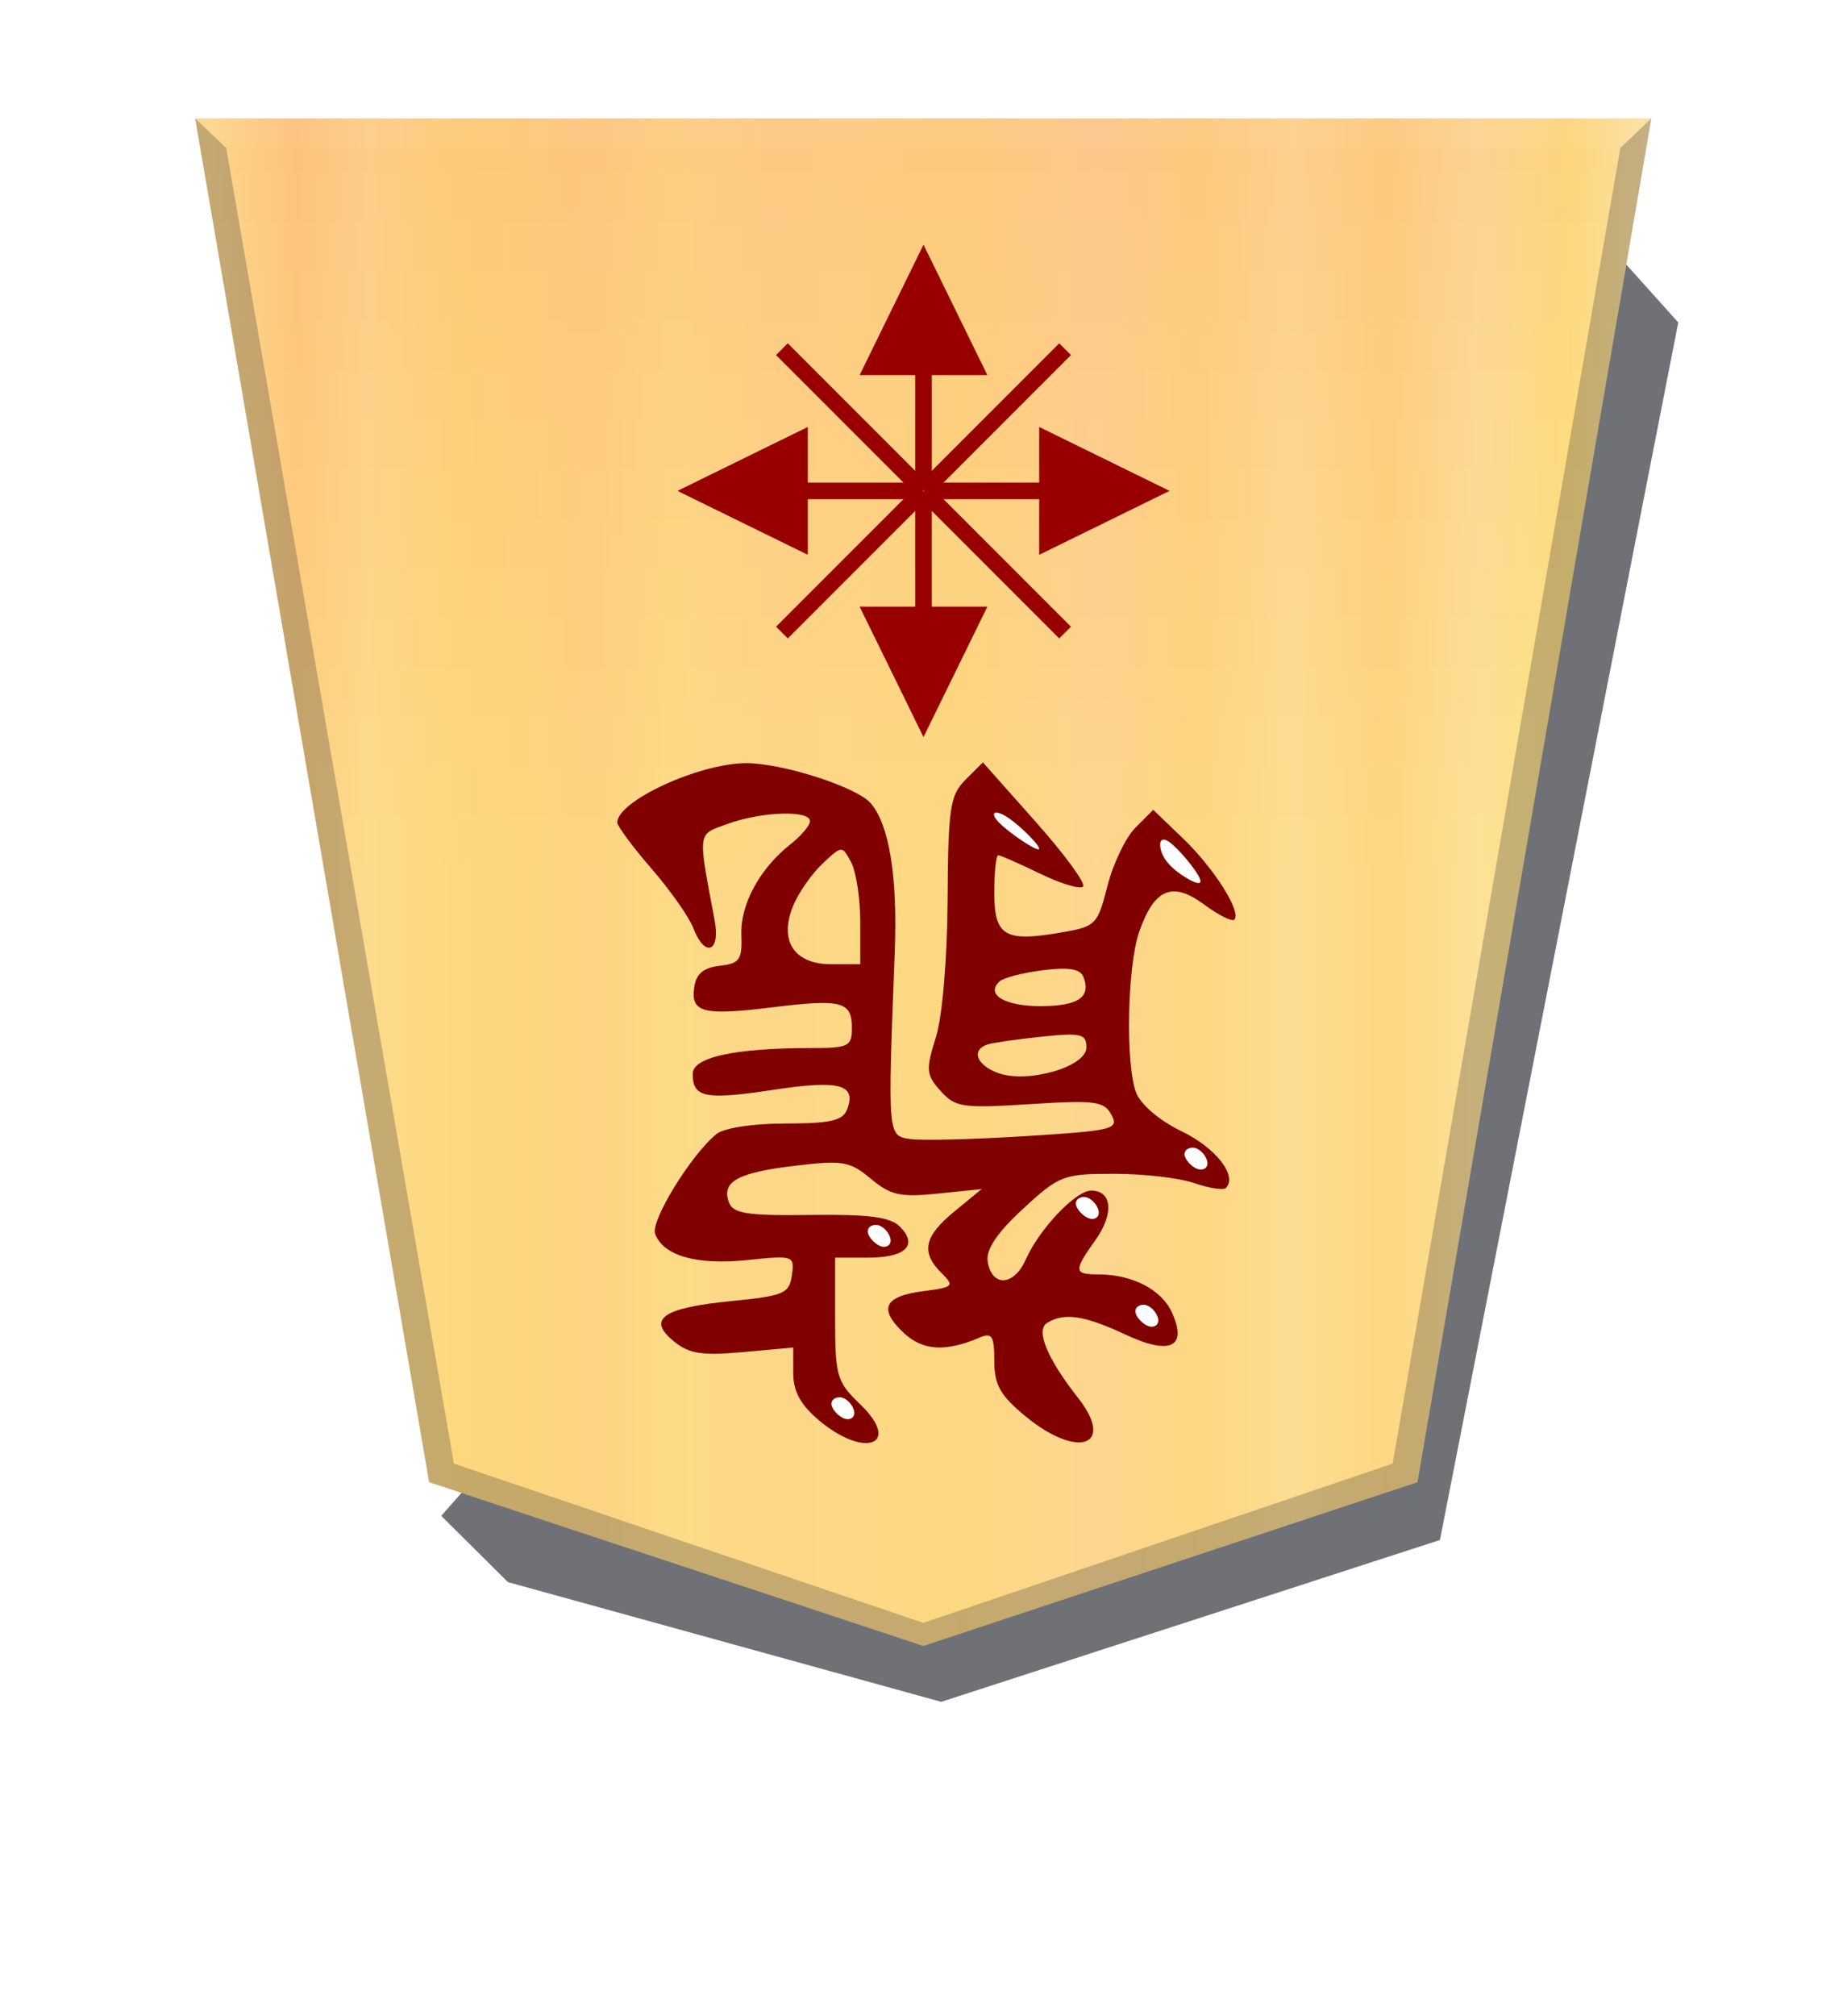 <?xml version="1.0" encoding="UTF-8" standalone="no"?>
<!-- Created with Inkscape (http://www.inkscape.org/) -->

<svg
   width="132mm"
   height="144mm"
   viewBox="0 0 1320 1440"
   version="1.1"
   id="svg23702"
   xmlns:xlink="http://www.w3.org/1999/xlink"
   xmlns="http://www.w3.org/2000/svg"
   xmlns:svg="http://www.w3.org/2000/svg">
  <defs
     id="defs23699">
    <filter
       style="color-interpolation-filters:sRGB"
       id="filter6180-3"
       x="-0.049"
       y="-0.041"
       width="1.098"
       height="1.082">
      <feGaussianBlur
         stdDeviation="9.017"
         id="feGaussianBlur6178-0" />
    </filter>
    <filter
       style="color-interpolation-filters:sRGB"
       id="filter6142"
       x="-0.005"
       y="-0.003"
       width="1.01"
       height="1.007">
      <feGaussianBlur
         stdDeviation="0.599"
         id="feGaussianBlur6144" />
    </filter>
    <linearGradient
       xlink:href="#linearGradient1467"
       id="linearGradient7153"
       gradientUnits="userSpaceOnUse"
       gradientTransform="translate(-844.321,-151.72)"
       x1="-630.769"
       y1="75.508"
       x2="-117.259"
       y2="75.508" />
    <linearGradient
       id="linearGradient1467">
      <stop
         style="stop-color:#ffeab1;stop-opacity:1;"
         offset="0"
         id="stop1441" />
      <stop
         style="stop-color:#ffd774;stop-opacity:1;"
         offset="0.056"
         id="stop1443" />
      <stop
         style="stop-color:#ffd394;stop-opacity:1;"
         offset="0.122"
         id="stop1445" />
      <stop
         style="stop-color:#ffc474;stop-opacity:1;"
         offset="0.184"
         id="stop1447" />
      <stop
         style="stop-color:#ffce8c;stop-opacity:1;"
         offset="0.25"
         id="stop1449" />
      <stop
         style="stop-color:#ffc474;stop-opacity:1;"
         offset="0.317"
         id="stop1451" />
      <stop
         style="stop-color:#ffc389;stop-opacity:1;"
         offset="0.385"
         id="stop1453" />
      <stop
         style="stop-color:#ffc674;stop-opacity:1;"
         offset="0.476"
         id="stop1455" />
      <stop
         style="stop-color:#ffc67a;stop-opacity:1;"
         offset="0.548"
         id="stop1457" />
      <stop
         style="stop-color:#ffc57d;stop-opacity:1;"
         offset="0.613"
         id="stop1459" />
      <stop
         style="stop-color:#ffcb7a;stop-opacity:1;"
         offset="0.682"
         id="stop1461" />
      <stop
         style="stop-color:#ffbf76;stop-opacity:1;"
         offset="0.734"
         id="stop1463" />
      <stop
         style="stop-color:#ffc66b;stop-opacity:1;"
         offset="0.825"
         id="stop1469" />
      <stop
         style="stop-color:#ffca84;stop-opacity:1;"
         offset="0.892"
         id="stop1471" />
      <stop
         style="stop-color:#ffba72;stop-opacity:1;"
         offset="0.94"
         id="stop1473" />
      <stop
         style="stop-color:#ffd889;stop-opacity:1;"
         offset="1"
         id="stop1465" />
    </linearGradient>
    <linearGradient
       xlink:href="#linearGradient6126"
       id="linearGradient7155"
       gradientUnits="userSpaceOnUse"
       gradientTransform="translate(-2.31e-4,-2.49e-4)"
       x1="-1215.57"
       y1="167.933"
       x2="-1215.571"
       y2="-275.994" />
    <linearGradient
       id="linearGradient6126">
      <stop
         style="stop-color:#f6cf8d;stop-opacity:1;"
         offset="0"
         id="stop6122" />
      <stop
         style="stop-color:#fafa9a;stop-opacity:1;"
         offset="0.605"
         id="stop6124" />
    </linearGradient>
    <filter
       style="color-interpolation-filters:sRGB"
       id="filter6136"
       x="-0.002"
       y="-0.1"
       width="1.004"
       height="1.201">
      <feGaussianBlur
         stdDeviation="0.439"
         id="feGaussianBlur6134" />
    </filter>
    <filter
       style="color-interpolation-filters:sRGB"
       id="filter18126-8-46-1-8-13-8"
       x="-0.079"
       y="-0.083"
       width="1.159"
       height="1.166">
      <feGaussianBlur
         stdDeviation="0.392"
         id="feGaussianBlur18128-8-90-3-3-88-1" />
    </filter>
    <filter
       style="color-interpolation-filters:sRGB"
       id="filter18126-8-46-1-8-597-0"
       x="-0.079"
       y="-0.083"
       width="1.159"
       height="1.166">
      <feGaussianBlur
         stdDeviation="0.392"
         id="feGaussianBlur18128-8-90-3-3-28-2" />
    </filter>
    <filter
       style="color-interpolation-filters:sRGB"
       id="filter18126-8-46-1-8-463-2"
       x="-0.079"
       y="-0.083"
       width="1.159"
       height="1.166">
      <feGaussianBlur
         stdDeviation="0.392"
         id="feGaussianBlur18128-8-90-3-3-262-5" />
    </filter>
    <filter
       style="color-interpolation-filters:sRGB"
       id="filter18126-8-46-1-8-068-8"
       x="-0.04"
       y="-0.05"
       width="1.081"
       height="1.099">
      <feGaussianBlur
         stdDeviation="0.392"
         id="feGaussianBlur18128-8-90-3-3-443-5" />
    </filter>
    <filter
       style="color-interpolation-filters:sRGB"
       id="filter18126-8-46-1-8-45-3"
       x="-0.045"
       y="-0.042"
       width="1.09"
       height="1.084">
      <feGaussianBlur
         stdDeviation="0.392"
         id="feGaussianBlur18128-8-90-3-3-946-8" />
    </filter>
    <filter
       style="color-interpolation-filters:sRGB"
       id="filter18126-8-46-1-8-81-2"
       x="-0.079"
       y="-0.083"
       width="1.159"
       height="1.166">
      <feGaussianBlur
         stdDeviation="0.392"
         id="feGaussianBlur18128-8-90-3-3-75-5" />
    </filter>
    <filter
       style="color-interpolation-filters:sRGB"
       id="filter18126-8-46-1-8-93-9"
       x="-0.079"
       y="-0.083"
       width="1.159"
       height="1.166">
      <feGaussianBlur
         stdDeviation="0.392"
         id="feGaussianBlur18128-8-90-3-3-11-0" />
    </filter>
  </defs>
  <g
     id="layer1">
    <path
       style="opacity:0.809;fill:#26282f;fill-opacity:1;stroke:none;stroke-width:1.257;filter:url(#filter6180-3)"
       d="m -2831.689,97.515 c 0,0 33.131,36.875 33.131,36.875 0,0 407.799,-461.981 407.799,-461.981 0,0 -23.768,-23.602 -23.768,-23.602 0,0 -154.442,-42.651 -154.442,-42.651 0,0 -177.768,57.652 -177.768,57.652 0,0 -84.952,433.706 -84.952,433.706 z"
       id="path5994"
       transform="matrix(-2.005,0,0,-2.005,-4478.128,425.825)" />
    <g
       id="g6211"
       transform="matrix(-2.005,0,0,-2.005,-1777.382,416.252)"
       style="mix-blend-mode:normal;filter:url(#filter6142)">
      <path
         id="path6197"
         style="fill:url(#linearGradient7153);fill-opacity:1;stroke:none;stroke-width:1.257"
         d="m -1215.57,-378.671 -176.123,58.315 -83.396,485.771 h 519.038 l -83.396,-485.771 z" />
      <path
         id="path6199"
         style="opacity:0.354;mix-blend-mode:overlay;fill:url(#linearGradient7155);fill-opacity:1;stroke:none;stroke-width:1.257"
         d="m -1215.57,-378.671 -176.123,58.315 -83.396,485.771 h 519.038 l -83.396,-485.771 z" />
      <path
         style="opacity:0.264;mix-blend-mode:multiply;fill:#26282f;fill-opacity:1;stroke:none;stroke-width:1.257"
         d="m -1391.693,-320.355 c 0,0 8.809,6.607 8.809,6.607 0,0 167.314,-56.742 167.314,-56.742 0,0 0,-8.18 0,-8.18 0,0 -176.123,58.315 -176.123,58.315 z"
         id="path6201" />
      <path
         style="opacity:0.264;mix-blend-mode:multiply;fill:#26282f;fill-opacity:1;stroke:none;stroke-width:1.257"
         d="m -1391.693,-320.355 c 0,0 8.809,6.607 8.809,6.607 0,0 -81.148,468.659 -81.148,468.659 0,0 -11.057,10.505 -11.057,10.505 0,0 83.396,-485.771 83.396,-485.771 z"
         id="path6203" />
      <path
         id="path6205"
         style="opacity:0.199;mix-blend-mode:normal;fill:#ffffff;fill-opacity:1;stroke:none;stroke-width:1.257;filter:url(#filter6136)"
         d="m -1464.033,154.911 -11.057,10.505 h 519.038 l -11.057,-10.505 z" />
      <path
         style="opacity:0.264;mix-blend-mode:multiply;fill:#26282f;fill-opacity:1;stroke:none;stroke-width:1.257"
         d="m -1039.447,-320.355 c 0,0 -8.809,6.607 -8.809,6.607 0,0 81.149,468.659 81.149,468.659 0,0 11.057,10.505 11.057,10.505 0,0 -83.396,-485.771 -83.396,-485.771 z"
         id="path6207" />
      <path
         style="opacity:0.264;mix-blend-mode:normal;fill:#26282f;fill-opacity:1;stroke:none;stroke-width:1.257"
         d="m -1039.447,-320.355 c 0,0 -8.809,6.607 -8.809,6.607 0,0 -167.314,-56.742 -167.314,-56.742 0,0 0,-8.18 0,-8.18 0,0 176.123,58.315 176.123,58.315 z"
         id="path6209" />
    </g>
    <g
       id="g66523"
       transform="matrix(0.69,0,0,0.69,23486.39,-6929.186)">
      <path
         d="m -32965.565,10892.922 c 30.068,33.83 52.167,64.01 49.11,67.067 -3.057,3.056 -23.148,-2.989 -44.645,-13.434 -21.5,-10.445 -40.938,-18.991 -43.196,-18.991 -2.258,0 -4.105,17.308 -4.105,38.462 0,45.102 10.569,51.525 68.521,41.632 36.74,-6.272 38.43,-7.954 48.707,-48.421 5.855,-23.058 18.917,-50.195 29.026,-60.305 l 18.381,-18.381 31.224,30.014 c 31.925,30.688 60.468,75.94 52.761,83.648 -2.364,2.363 -16.48,-4.711 -31.371,-15.72 -32.766,-24.226 -51.513,-16.402 -67.079,27.997 -12.48,35.589 -14.481,137.279 -3.284,166.731 4.731,12.443 24.254,29.025 47.324,40.192 35.326,17.101 58.005,46.195 45.644,58.555 -2.578,2.578 -17.183,0.331 -32.456,-4.993 -15.274,-5.324 -52.655,-9.68 -83.069,-9.68 -52.836,0 -57.052,1.614 -94.564,36.191 -26.505,24.431 -38.423,42.024 -36.683,54.143 3.874,26.973 27.105,26.269 39.282,-1.19 14.188,-31.992 51.909,-71.79 68.045,-71.79 21.605,0 23.732,23.95 4.525,50.925 -23.082,32.416 -22.798,35.846 2.963,35.846 34.849,0 65.242,15.655 75.927,39.109 16.619,36.471 -1.562,44.996 -48.705,22.836 -28.299,-13.302 -47.331,-18.991 -62.092,-17.785 -6.938,0.568 -12.933,2.658 -18.504,6.198 -11.836,7.522 0.323,36.847 31.955,77.061 39.463,50.17 0.233,64.273 -54.132,19.461 -26.214,-21.607 -32.346,-32.478 -32.346,-57.33 0,-25.895 -2.364,-29.656 -15.187,-24.172 -35.295,15.095 -58.865,13.654 -78.56,-4.803 -26.576,-24.905 -20.498,-37.957 20.126,-43.22 31.387,-4.066 32.568,-5.253 18.845,-18.904 -21.529,-21.416 -18.046,-37.788 13.558,-63.703 l 28.2,-23.124 -45.396,4.713 c -38.772,4.026 -48.905,1.79 -69.417,-15.32 -21.843,-18.217 -29.017,-19.435 -79.149,-13.428 -59.314,7.107 -76.036,16.543 -67.722,38.213 4.321,11.26 19.569,13.546 84.518,12.672 60.205,-0.809 82.396,2.085 92.357,12.044 19.232,19.233 6.052,32.128 -32.844,32.128 h -34.196 v 63.455 c 0,59.01 1.802,65.182 25.722,88.099 43.669,41.838 5.367,57.082 -42.411,16.879 -19.065,-16.043 -26.697,-30.029 -26.697,-48.93 v -26.465 l -52.112,4.726 c -42.406,3.845 -55.74,1.76 -71.585,-11.195 -28.149,-23.011 -11.562,-34.583 59.659,-41.622 54.416,-5.377 59.96,-7.742 62.641,-26.717 2.879,-20.363 1.867,-20.706 -46.344,-15.731 -52.222,5.39 -86.611,-4.335 -95.289,-26.949 -5.102,-13.298 37.111,-82.049 63.573,-103.537 7.721,-6.27 37.896,-10.847 71.509,-10.847 46.28,0 59.289,-2.954 63.706,-14.467 10.009,-26.082 -7.696,-30.815 -76.353,-20.408 -70.543,10.693 -83.531,8.125 -83.531,-16.52 0,-17.222 43.553,-26.699 122.692,-26.699 38.699,0 42.175,-1.711 42.175,-20.765 0,-27.527 -10.541,-30.265 -82.433,-21.412 -71.681,8.826 -84.596,5.522 -80.872,-20.693 1.98,-13.952 9.539,-20.343 26.354,-22.281 20.713,-2.388 23.445,-6.271 22.479,-31.95 -1.188,-31.58 18.983,-68.736 51.002,-93.949 11.046,-8.699 20.084,-19.437 20.084,-23.863 0,-11.513 -49.958,-9.932 -84.853,2.687 -32.266,11.667 -31.501,6.188 -13.917,99.9 6.253,33.326 -10.277,39.207 -22.184,7.891 -4.248,-11.17 -23.675,-38.74 -43.171,-61.267 -19.498,-22.528 -35.449,-44.021 -35.449,-47.764 0,-22.208 84.479,-61.181 133.159,-61.43 37.325,-0.191 114.657,24.576 129.251,41.395 19.227,22.16 27.949,75.877 24.961,153.714 -7.389,192.376 -7.54,190.589 16.329,193.962 11.93,1.686 65.554,0.329 119.161,-3.016 91.001,-5.678 96.904,-7.14 88.938,-22.025 -7.609,-14.218 -16.748,-15.42 -84.454,-11.098 -69.769,4.454 -77.262,3.352 -92.473,-13.603 -15.058,-16.785 -15.507,-21.774 -4.983,-55.303 6.794,-21.649 11.834,-80.609 12.212,-142.903 0.579,-95.157 2.489,-107.893 18.593,-124.002 l 17.946,-17.952 z m -251.119,86.774 c -15.032,36.292 0.793,60.671 39.383,60.671 h 30.064 v -43.957 c 0,-24.176 -4.239,-51.875 -9.418,-61.555 -9.396,-17.555 -9.471,-17.552 -29.672,1.428 -11.14,10.464 -24.799,30.001 -30.357,43.413 z m 213.81,78.365 c -14.902,13.584 4.983,25.691 42.195,25.691 39.024,0 52.712,-9.195 44.716,-30.035 -3.283,-8.553 -14.964,-10.546 -41.986,-7.165 -20.591,2.576 -40.808,7.755 -44.925,11.509 z m -12.038,65.199 c -17.595,5.408 -12.431,21.059 9.732,29.485 30.496,11.595 92.226,-5.977 92.226,-26.254 0,-13.976 -5.486,-15.328 -45.554,-11.227 -25.056,2.564 -50.436,6.163 -56.404,7.996 z"
         style="fill:#800000;stroke-width:8.677"
         id="path6473" />
      <path
         style="fill:#ffffff;fill-opacity:1;stroke:none;stroke-width:0.627;filter:url(#filter18126-8-46-1-8-13-8)"
         d="m -6380.018,-151.679 c 2.955,1.031 6.529,4.742 6.735,7.422 0.206,2.68 -2.955,4.33 -5.91,3.299 -2.955,-1.031 -5.704,-4.742 -5.91,-7.422 -0.206,-2.68 2.131,-4.33 5.086,-3.299 z"
         id="path6475"
         transform="matrix(-2.005,0,0,-2.005,-45917.913,11028.156)" />
      <path
         style="fill:#ffffff;fill-opacity:1;stroke:none;stroke-width:0.627;filter:url(#filter18126-8-46-1-8-597-0)"
         d="m -6557.88,-185.502 c 2.955,1.031 6.529,4.742 6.735,7.422 0.206,2.68 -2.955,4.33 -5.91,3.299 -2.955,-1.031 -5.704,-4.742 -5.91,-7.422 -0.206,-2.68 2.131,-4.33 5.086,-3.299 z"
         id="path6477"
         transform="matrix(-2.005,0,0,-2.005,-45997.288,11043.039)" />
      <path
         style="fill:#ffffff;fill-opacity:1;stroke:none;stroke-width:0.627;filter:url(#filter18126-8-46-1-8-463-2)"
         d="m -6385.266,-15.221 c 2.955,1.031 6.529,4.742 6.735,7.422 0.206,2.68 -2.955,4.33 -5.91,3.299 -2.955,-1.031 -5.704,-4.742 -5.91,-7.422 -0.206,-2.68 2.131,-4.33 5.086,-3.299 z"
         id="path6479"
         transform="matrix(-2.005,0,0,-2.005,-45712.861,11272.895)" />
      <path
         style="fill:#ffffff;fill-opacity:1;stroke:none;stroke-width:0.627;filter:url(#filter18126-8-46-1-8-068-8)"
         d="m -6380.096,33.211 c 5.27,5.408 2.109,7.057 -4.74,2.476 -6.849,-4.581 -17.39,-15.398 -15.808,-16.223 1.581,-0.825 15.278,8.339 20.549,13.747 z"
         id="path6481"
         transform="matrix(-2.005,0,0,-2.005,-45795.543,10960.356)" />
      <path
         style="fill:#ffffff;fill-opacity:1;stroke:none;stroke-width:0.627;filter:url(#filter18126-8-46-1-8-45-3)"
         d="m -6350.517,106.04 c 4.945,3.4 8.519,7.111 10.099,11.346 1.58,4.235 1.166,8.996 -3.781,5.596 -4.947,-3.4 -14.414,-14.951 -15.996,-19.189 -1.581,-4.238 4.732,-1.152 9.677,2.248 z"
         id="path6483"
         transform="matrix(-2.005,0,0,-2.005,-45547.496,11160.28)" />
      <path
         style="fill:#ffffff;fill-opacity:1;stroke:none;stroke-width:0.627;filter:url(#filter18126-8-46-1-8-81-2)"
         d="m -6506.562,-16.97 c 2.955,1.031 6.529,4.742 6.735,7.422 0.206,2.68 -2.955,4.33 -5.91,3.299 -2.955,-1.031 -5.704,-4.742 -5.91,-7.422 -0.206,-2.68 2.131,-4.33 5.086,-3.299 z"
         id="path6485"
         transform="matrix(-2.005,0,0,-2.005,-45843.499,11218.325)" />
      <path
         style="fill:#ffffff;fill-opacity:1;stroke:none;stroke-width:0.627;filter:url(#filter18126-8-46-1-8-93-9)"
         d="m -6451.163,-193.666 c 2.955,1.031 6.529,4.742 6.735,7.422 0.206,2.68 -2.955,4.33 -5.91,3.299 -2.955,-1.031 -5.704,-4.742 -5.91,-7.422 -0.206,-2.68 2.131,-4.33 5.086,-3.299 z"
         id="path6487"
         transform="matrix(-2.005,0,0,-2.005,-46098.16,11122.414)" />
    </g>
    <g
       id="g15540"
       transform="translate(-258.352,-158.416)">
      <path
         id="path98402-5"
         style="mix-blend-mode:normal;stroke:none;stroke-width:4.175;fill:#980000;fill-opacity:1"
         d="m 918.352,684.853 45.651,-93.169 -91.302,6.6e-4 z" />
      <rect
         style="mix-blend-mode:normal;fill:#980000;fill-opacity:1;stroke:none;stroke-width:0.775"
         id="rect98398-4"
         width="11.87"
         height="142.708"
         x="912.417"
         y="509.396" />
      <path
         id="path2970-3"
         style="mix-blend-mode:normal;stroke:none;stroke-width:4.175;fill:#980000;fill-opacity:1"
         d="m 918.352,333.165 -45.651,93.169 91.302,-6.6e-4 z" />
      <rect
         style="mix-blend-mode:normal;fill:#980000;fill-opacity:1;stroke:none;stroke-width:0.775"
         id="rect2972-3"
         width="11.87"
         height="142.708"
         x="-924.287"
         y="-508.622"
         transform="scale(-1)" />
      <path
         id="path2974-6"
         style="mix-blend-mode:normal;stroke:none;stroke-width:4.175;fill:#980000;fill-opacity:1"
         d="m 742.508,509.009 93.169,45.651 -6e-4,-91.302 z" />
      <rect
         style="mix-blend-mode:normal;fill:#980000;fill-opacity:1;stroke:none;stroke-width:0.775"
         id="rect2976-6"
         width="11.87"
         height="142.708"
         x="503.074"
         y="-917.965"
         transform="rotate(90)" />
      <path
         id="path2978-6"
         style="mix-blend-mode:normal;stroke:none;stroke-width:4.175;fill:#980000;fill-opacity:1"
         d="m 1094.196,509.009 -93.169,-45.651 6e-4,91.302 z" />
      <rect
         style="mix-blend-mode:normal;fill:#980000;fill-opacity:1;stroke:none;stroke-width:0.775"
         id="rect2980-2"
         width="11.87"
         height="142.708"
         x="-514.944"
         y="918.739"
         transform="rotate(-90)" />
      <rect
         style="mix-blend-mode:normal;fill:#980000;fill-opacity:1;stroke:none;stroke-width:0.775"
         id="rect14708"
         width="11.87"
         height="142.708"
         x="1003.362"
         y="-289.062"
         transform="rotate(45)" />
      <rect
         style="mix-blend-mode:normal;fill:#980000;fill-opacity:1;stroke:none;stroke-width:0.775"
         id="rect14712"
         width="11.87"
         height="142.708"
         x="-1015.232"
         y="289.837"
         transform="rotate(-135)" />
      <rect
         style="mix-blend-mode:normal;fill:#980000;fill-opacity:1;stroke:none;stroke-width:0.775"
         id="rect14716"
         width="11.87"
         height="142.708"
         x="-295.384"
         y="-1008.909"
         transform="rotate(135)" />
      <rect
         style="mix-blend-mode:normal;fill:#980000;fill-opacity:1;stroke:none;stroke-width:0.775"
         id="rect14720"
         width="11.87"
         height="142.708"
         x="283.514"
         y="1009.684"
         transform="rotate(-45)" />
    </g>
  </g>
</svg>
